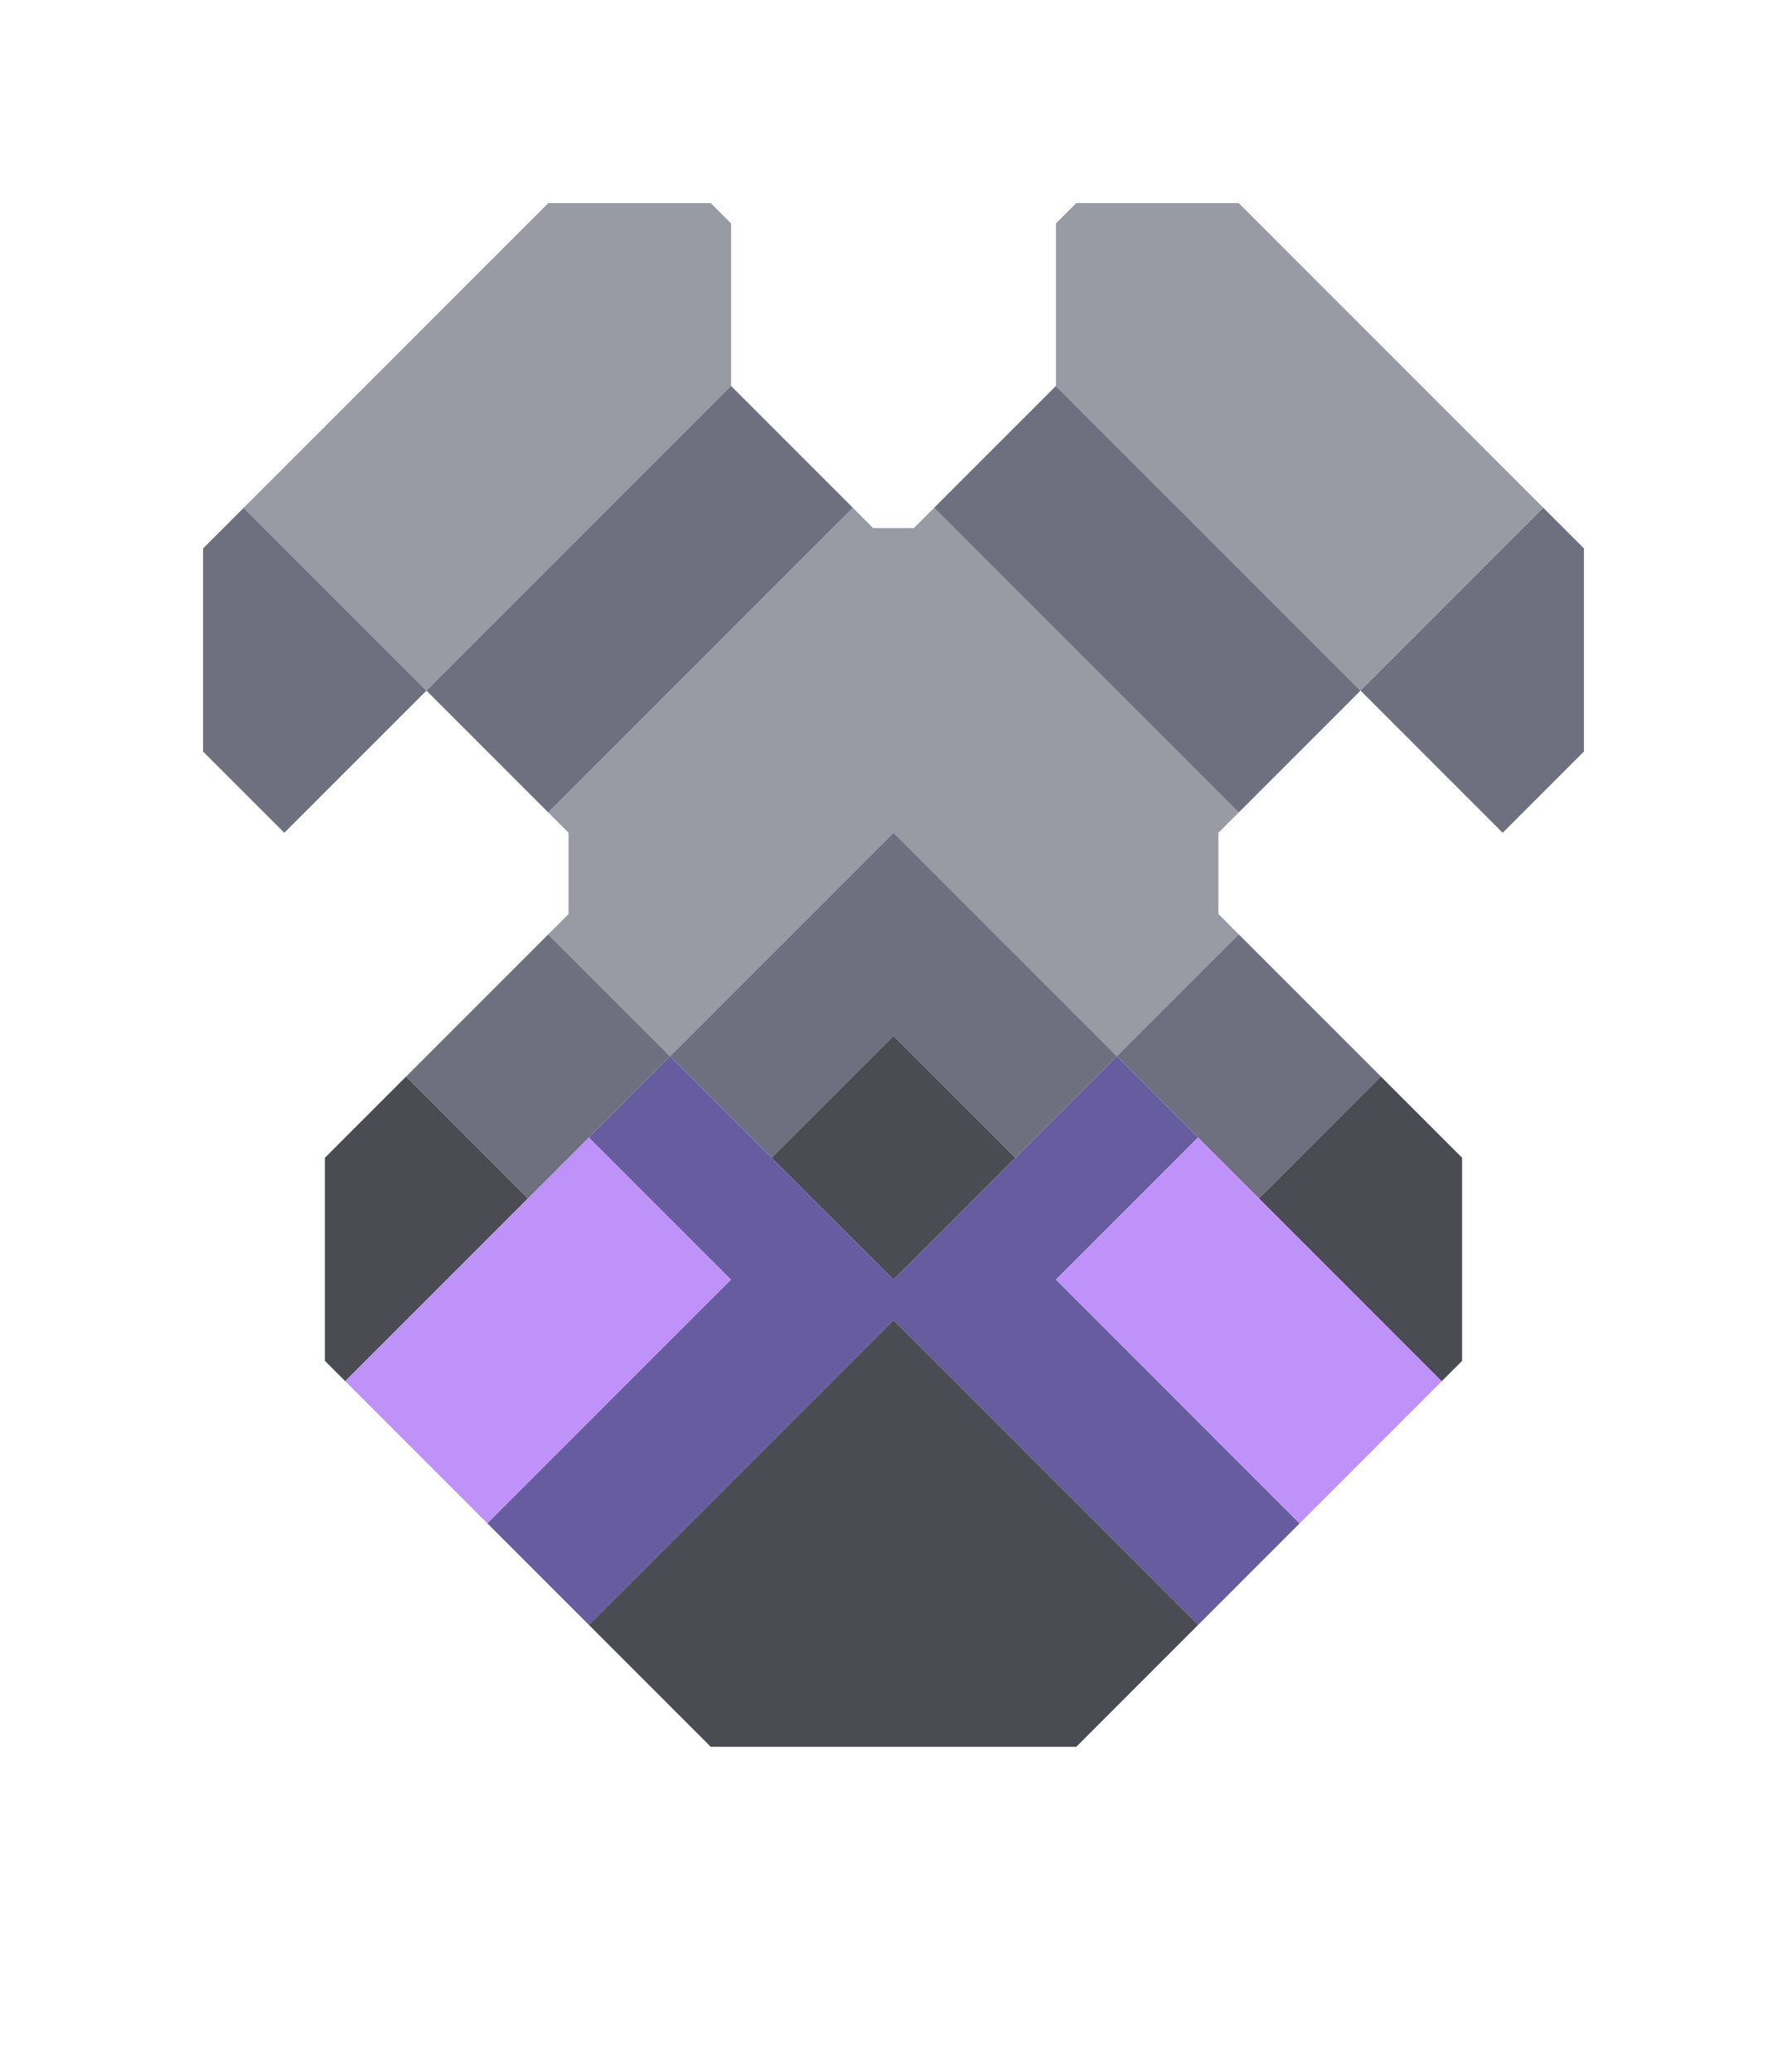 <svg xmlns="http://www.w3.org/2000/svg" width="44" height="51" style="fill-opacity:1;color-rendering:auto;color-interpolation:auto;text-rendering:auto;stroke:#000;stroke-linecap:square;stroke-miterlimit:10;shape-rendering:auto;stroke-opacity:1;fill:#000;stroke-dasharray:none;font-weight:400;stroke-width:1;font-family:&quot;Dialog&quot;;font-style:normal;stroke-linejoin:miter;font-size:12px;stroke-dashoffset:0;image-rendering:auto">
    <g style="stroke-linecap:round;fill:#6e7080;stroke:#6e7080">
        <path stroke="none" d="M5 18.5v-5l1-1 4.5 4.5L7 20.5Z" style="stroke:none"/>
    </g>
    <g stroke="none" style="stroke-linecap:round;fill:#989aa4;stroke:#989aa4">
        <path d="M6 12.5 13.5 5h4l.5.5v4L10.5 17Z" style="stroke:none"/>
        <path d="m8.5 34-.5-.5v-5l2-2 3 3Z" style="fill:#4a4b53;stroke:none"/>
        <path d="m8.5 34 6-6 3.5 3.5-6 6Z" style="fill:#bf92f9;stroke:none"/>
        <path d="m10 26.5 3.5-3.5 3 3-3.5 3.5Zm.5-9.5L18 9.5l3 3-7.5 7.5Z" style="fill:#6e7080;stroke:none"/>
        <path d="m12 37.5 6-6-3.5-3.5 2-2 5.5 5.5 5.5-5.5 2 2-3.5 3.5 6 6-2.5 2.5-7.5-7.5-7.5 7.5Z" style="fill:#665c9f;stroke:none"/>
        <path d="m13.5 23 .5-.5v-2l-.5-.5 7.5-7.5.5.5h1l.5-.5 7.5 7.5-.5.5v2l.5.5-3 3-5.5-5.5-5.5 5.5Z" style="stroke:none"/>
        <path d="m14.5 40 7.5-7.5 7.5 7.5-3 3h-9Z" style="fill:#4a4b53;stroke:none"/>
        <path d="m16.5 26 5.5-5.5 5.5 5.5-2.5 2.5-3-3-3 3Z" style="fill:#6e7080;stroke:none"/>
        <path d="m19 28.5 3-3 3 3-3 3Z" style="fill:#4a4b53;stroke:none"/>
        <path d="m23 12.5 3-3 7.5 7.5-3 3Z" style="fill:#6e7080;stroke:none"/>
        <path d="M26 9.5v-4l.5-.5h4l7.5 7.5-4.5 4.5Z" style="stroke:none"/>
        <path d="m26 31.5 3.5-3.5 6 6-3.5 3.5Z" style="fill:#bf92f9;stroke:none"/>
        <path d="m27.5 26 3-3 3.5 3.5-3 3Z" style="fill:#6e7080;stroke:none"/>
        <path d="m31 29.5 3-3 2 2v5l-.5.5Z" style="fill:#4a4b53;stroke:none"/>
        <path d="m33.5 17 4.5-4.5 1 1v5l-2 2Z" style="fill:#6e7080;stroke:none"/>
    </g>
</svg>
